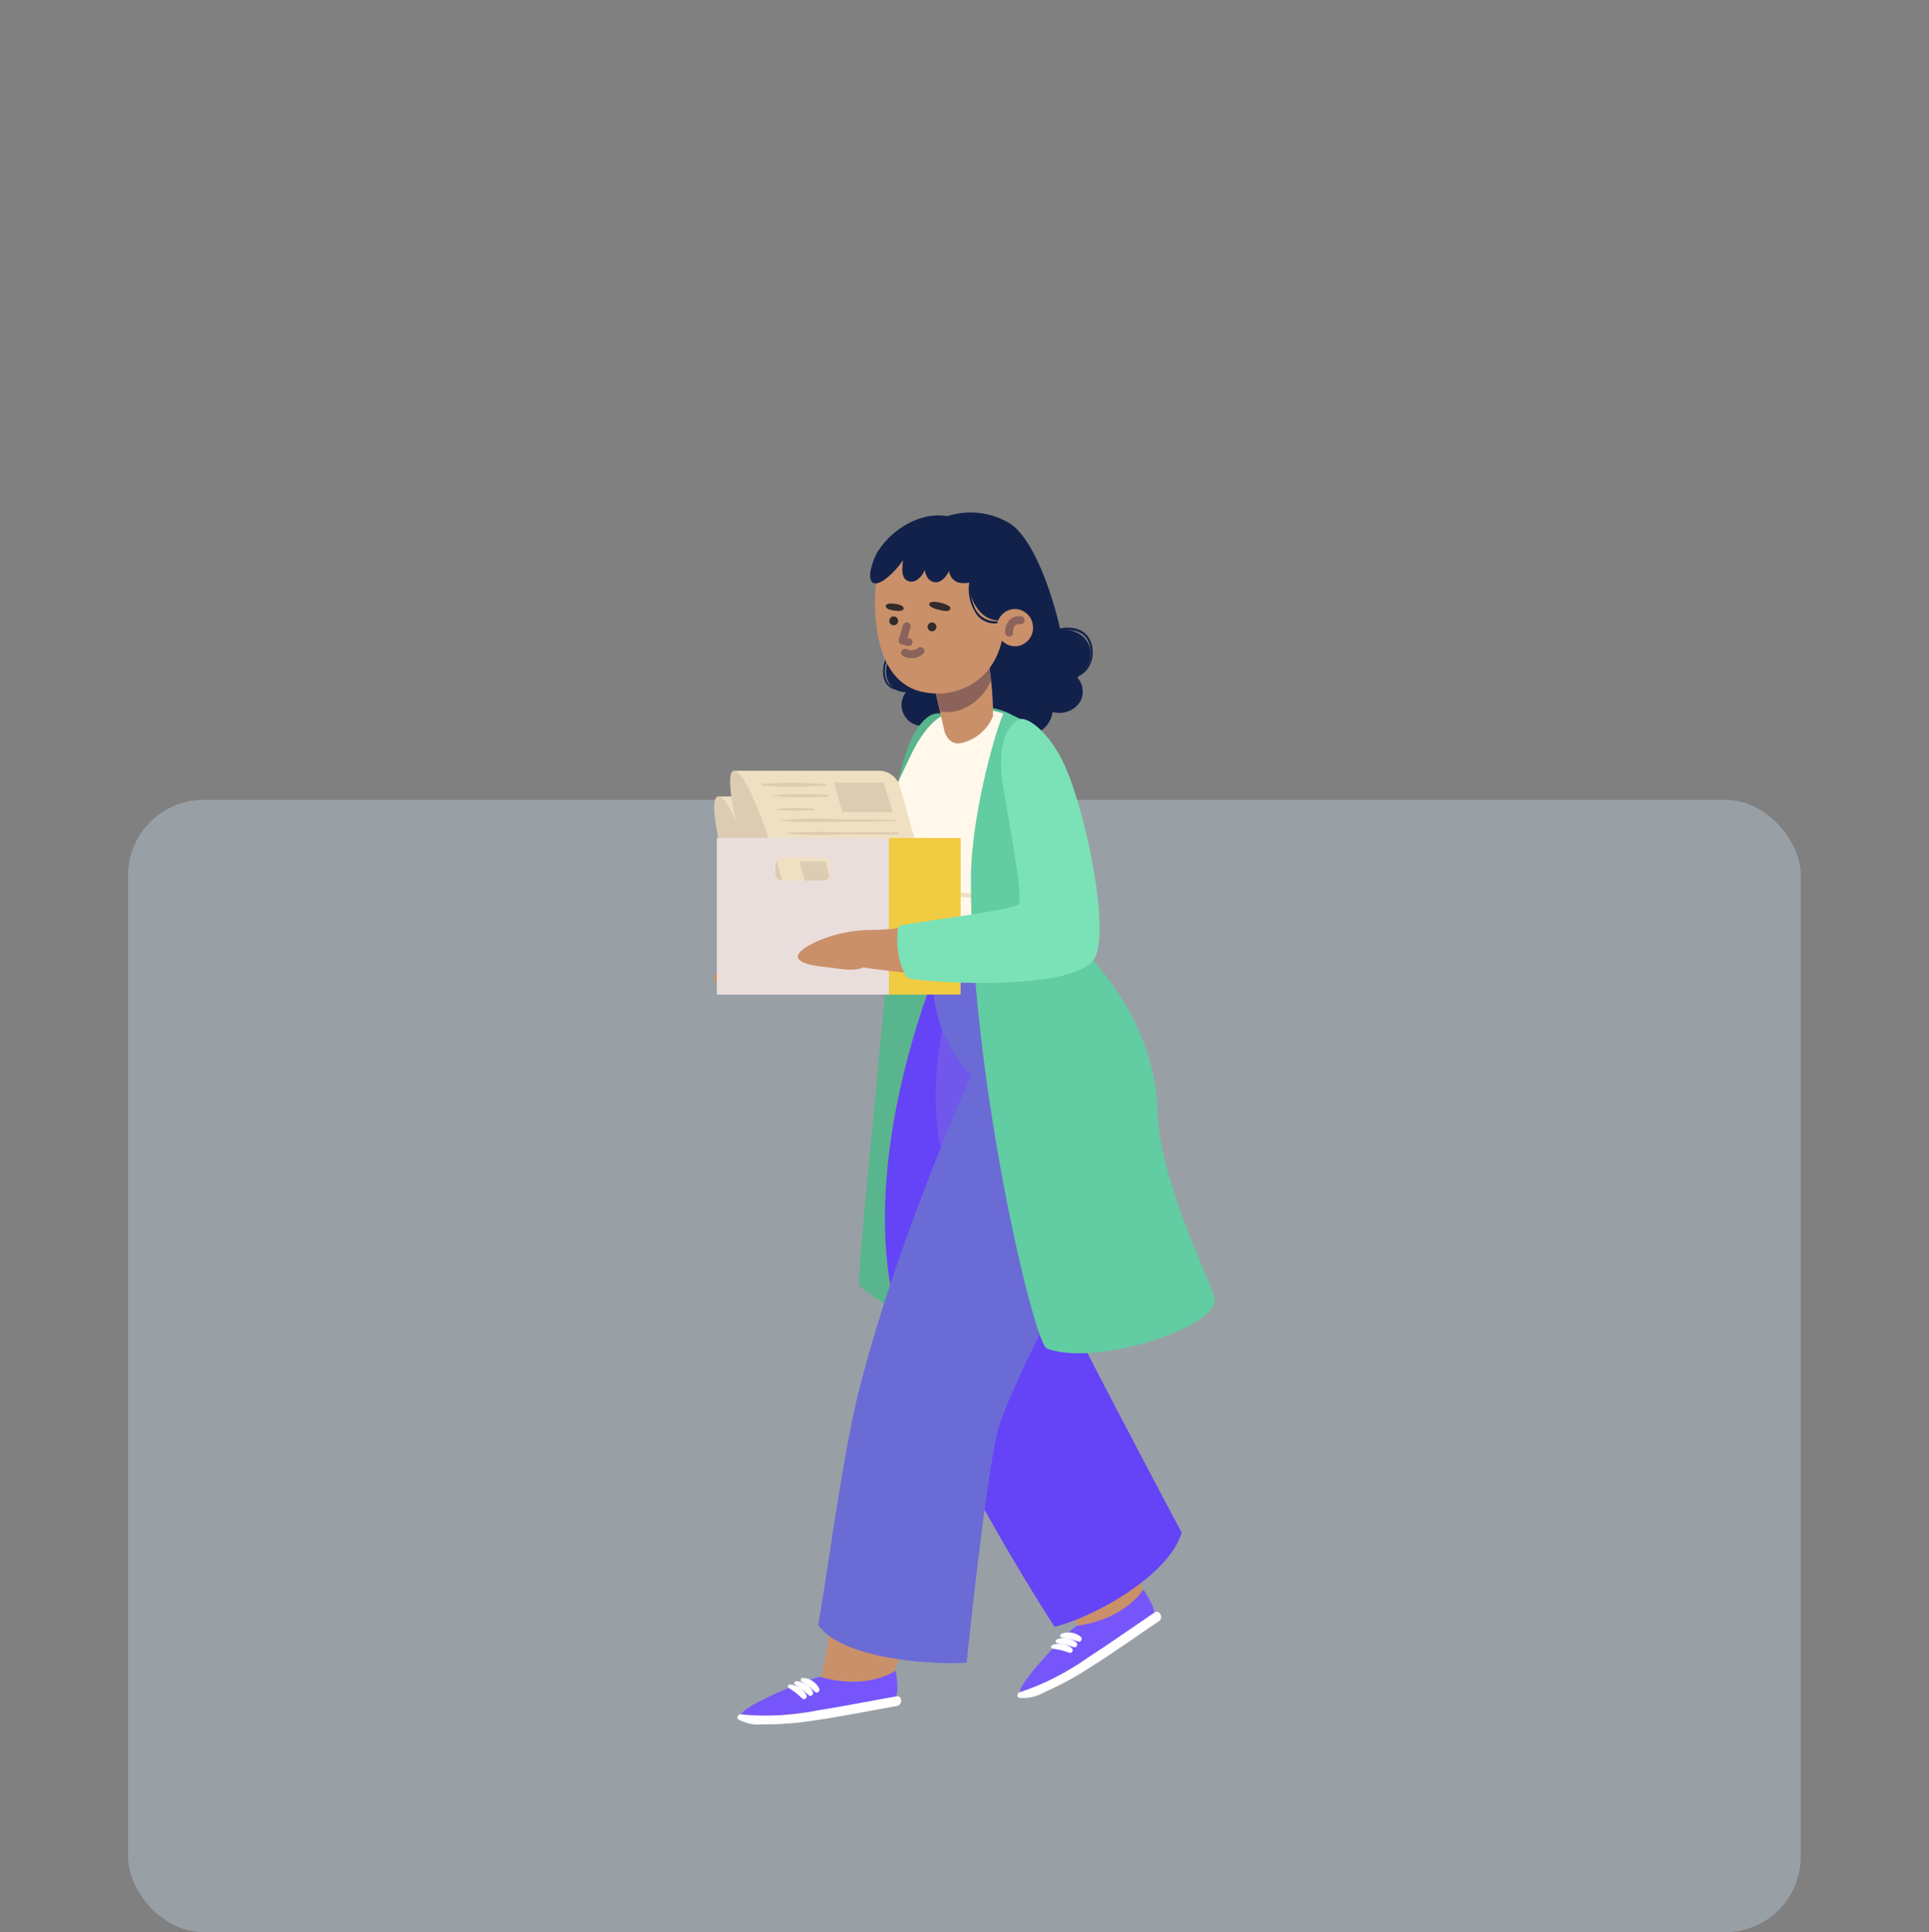 <svg xmlns="http://www.w3.org/2000/svg" width="256" height="256.426" viewBox="0 0 256 256.426">
  <rect x="0" y="0" width="256" height="256.426" fill="#808080" stroke="none"/>
  <g id="Grupo_29083" data-name="Grupo 29083" transform="translate(1458 5017)">
    <rect id="Rectángulo_5354" data-name="Rectángulo 5354" width="256" height="256" transform="translate(-1458 -5017)" fill="none"/>
    <g id="Grupo_29081" data-name="Grupo 29081" transform="translate(-32.019 814.594)">
      <g id="Image_Place_Holder" data-name="Image Place Holder" transform="translate(-1408.981 -5725.433)" opacity="0.3">
        <rect id="Image_Place_Holder-2" data-name="Image Place Holder" width="221.981" height="150.264" rx="10" fill="#d1eaff"/>
      </g>
      <g id="Grupo_29077" data-name="Grupo 29077" transform="translate(-1862.967 -6236.806)">
        <g id="Grupo_26784" data-name="Grupo 26784" transform="translate(554.18 473.212)">
          <path id="Trazado_54312" data-name="Trazado 54312" d="M570.222,495.119a2.818,2.818,0,0,1,.432,3.149,3.281,3.281,0,0,1-3.707,1.429,3.547,3.547,0,0,1-2.727,3,7.291,7.291,0,0,1-5.366-.479c-2,2.656-7.117,2.29-7.848-1.112a2.584,2.584,0,0,1-3.432-.537,2.749,2.749,0,0,1-.08-3.5,2.5,2.5,0,0,1-2.483-1.753c-.6-1.833.556-3.465,1.91-4.575a12.35,12.35,0,0,1-.908-7.924,13.161,13.161,0,0,1,2.951-6.635,10.046,10.046,0,0,1,12.384-1.459c4.191,2.869,6.692,14.143,6.612,14.08s3.008-.326,3.878,2.22C572.641,493.371,570.222,495.119,570.222,495.119Z" transform="translate(-544.455 -473.212)" fill="#12214a"/>
          <path id="Trazado_54313" data-name="Trazado 54313" d="M562.549,484.668c-.382-2.407-2.456-3.027-4.627-2.5a.055.055,0,0,0,.016.108c1.975-.066,3.927.017,4.329,2.417a3.143,3.143,0,0,1-2.891,3.831.057.057,0,0,0,0,.113C561.564,488.8,562.867,486.67,562.549,484.668Z" transform="translate(-534.773 -466.69)" fill="#12214a"/>
          <path id="Trazado_54314" data-name="Trazado 54314" d="M548.3,488.947c-1.117.41-2.436.608-3.146-.627a3.25,3.25,0,0,1-.115-2.47,4.471,4.471,0,0,1,2.618-2.68c.049-.021.012-.094-.035-.082a4.08,4.08,0,0,0-2.994,4.153c.136,2.166,2,2.675,3.754,1.9C548.494,489.093,548.416,488.9,548.3,488.947Z" transform="translate(-544.623 -465.877)" fill="#12214a"/>
          <path id="Trazado_54315" data-name="Trazado 54315" d="M556.664,488.814a5.555,5.555,0,0,1-3.641,3.553c-2.18.523-4.929-1.051-4.469-3.564a.033.033,0,0,0-.064-.018c-.776,2.086,1.3,3.768,3.221,3.944a5.023,5.023,0,0,0,5.082-3.862C556.814,488.793,556.7,488.738,556.664,488.814Z" transform="translate(-541.874 -461.661)" fill="#12214a"/>
        </g>
        <g id="Grupo_26785" data-name="Grupo 26785" transform="translate(531.756 499.887)">
          <path id="Trazado_54316" data-name="Trazado 54316" d="M557.441,493.978c-1.8,5.059-2.438,13.209-3.583,14.765-1.182,1.607-10.985,6.727-14.272,8.036-4,1.591-6.969,4.526-7.694,6.166-.7,1.586,1.445,1.347,3.5.73,1.792-.54,3.747-.763,4.82-1.879,0,0,17.489-2.114,21.778-7.647,1.854-2.395,3.69-14.5,2.443-21.567-.368-2.083-1.058-3.494-2.292-3.649S558.874,489.942,557.441,493.978Z" transform="translate(-531.756 -488.22)" fill="#ca906a"/>
          <path id="Trazado_54317" data-name="Trazado 54317" d="M549.349,503.038a.7.7,0,0,0-.9-.437.534.534,0,0,0-.157.88.332.332,0,0,0,.561-.308c-.016-.054-.1-.023-.094.037.01.209-.263.2-.34.061a.3.3,0,0,1,.04-.345.354.354,0,0,1,.472-.024.52.52,0,0,1,.221.464.706.706,0,0,1-.315.465c-.033.028-.005.094.033.084A.707.707,0,0,0,549.349,503.038Z" transform="translate(-519.602 -478.095)" fill="#8c635a"/>
          <path id="Trazado_54318" data-name="Trazado 54318" d="M553.873,491.481c-2.154,4.012-3.778,15.769-4.338,16.952s-11.577,6.689-11.928,7.233.436,6.1,3.254,6.293c.751.051,14.347-2.7,17.349-7.206s2.9-16.515,2.339-21.074S556.876,485.893,553.873,491.481Z" transform="translate(-527.467 -488.518)" fill="#59b58d"/>
        </g>
        <path id="Trazado_54319" data-name="Trazado 54319" d="M553.76,488.942c-1.964,1.091-5.124,6.856-6.518,25.136s-4.9,50.311-4.4,50.867a40.527,40.527,0,0,0,12.846,6.785c6.338,1.835,17.85,1.335,19.517,0S564.14,489.874,562.96,489.1,557.195,487.035,553.76,488.942Z" transform="translate(8.201 10.945)" fill="#59b58d"/>
        <g id="Grupo_26799" data-name="Grupo 26799" transform="translate(534.841 531.228)">
          <g id="Grupo_26792" data-name="Grupo 26792" transform="translate(19.586 0.023)">
            <path id="Trazado_54320" data-name="Trazado 54320" d="M576.782,585.412l-.011.005-8.482,5.857s-.943-.87-2.452-2.489a.63.63,0,0,0-.058-.061c-4.7-5.068-14.788-17.315-19.336-33.423-6.032-21.387,6.159-48.643,6.159-48.643l15.049-.145s-2.184,36.121-1.563,42.4c.776,7.876,7.553,27.611,9.9,34.263C576.484,584.588,576.782,585.412,576.782,585.412Z" transform="translate(-544.762 -506.514)" fill="#ca906a"/>
            <g id="Grupo_26789" data-name="Grupo 26789" transform="translate(16.003 67.821)">
              <g id="Grupo_26786" data-name="Grupo 26786">
                <path id="Trazado_54321" data-name="Trazado 54321" d="M573.125,566.24c-.962.624-16.781,10.99-17.254,10.1-.268-.5,2.3-3.132,4.564-5.4a.077.077,0,0,0,.021-.028,26.855,26.855,0,0,0,3.212-3.426,41.943,41.943,0,0,0-2.177-3.611c-.756-1.19-1.621-2.581-2.49-3.987a.411.411,0,0,1-.04-.061c-2.494-4.043-5.014-8.2-5.014-8.2l11.847-6.185,3.331,8.887.828,2.2L571,559.305l1.19,3.44S574.092,565.614,573.125,566.24Z" transform="translate(-553.947 -545.429)" fill="#ca906a"/>
              </g>
              <g id="Grupo_26788" data-name="Grupo 26788" transform="translate(1.586 17.121)">
                <path id="Trazado_54322" data-name="Trazado 54322" d="M562.624,560.047c-.6.089-8.087,7.78-7.539,8.852s17.344-9.631,17.71-10.342-1.265-3.212-1.349-3.3S569.319,559.05,562.624,560.047Z" transform="translate(-554.709 -555.253)" fill="#7656fa"/>
                <path id="Trazado_54323" data-name="Trazado 54323" d="M573.031,557.043c-2.951,2-5.877,4.05-8.864,6a34.21,34.21,0,0,1-9.008,4.57c-.336.092-.446.657-.038.746a5.453,5.453,0,0,0,3.254-.732,39.088,39.088,0,0,0,5.181-2.717c3.43-2.114,6.724-4.469,10.063-6.724C574.292,557.724,573.71,556.582,573.031,557.043Z" transform="translate(-554.857 -554.003)" fill="#fff"/>
                <g id="Grupo_26787" data-name="Grupo 26787" transform="translate(4.47 5.65)">
                  <path id="Trazado_54324" data-name="Trazado 54324" d="M560.153,559.95a2.516,2.516,0,0,0-2.585-.387.247.247,0,0,0,.054.469c.38.068.769.122,1.143.214s.735.249,1.114.34C560.236,560.672,560.425,560.156,560.153,559.95Z" transform="translate(-557.422 -557.86)" fill="#fff"/>
                  <path id="Trazado_54325" data-name="Trazado 54325" d="M560.5,559.523a2.516,2.516,0,0,0-2.585-.387.247.247,0,0,0,.054.469c.38.066.768.122,1.141.214s.737.247,1.115.34C560.578,560.245,560.768,559.729,560.5,559.523Z" transform="translate(-557.167 -558.178)" fill="#fff"/>
                  <path id="Trazado_54326" data-name="Trazado 54326" d="M560.839,559.1a2.517,2.517,0,0,0-2.584-.387.246.246,0,0,0,.054.467c.38.068.767.122,1.141.216s.735.247,1.114.338C560.921,559.818,561.111,559.3,560.839,559.1Z" transform="translate(-556.913 -558.495)" fill="#fff"/>
                </g>
              </g>
            </g>
            <g id="Grupo_26791" data-name="Grupo 26791" transform="translate(0 0.003)">
              <g id="Grupo_26790" data-name="Grupo 26790">
                <path id="Trazado_54327" data-name="Trazado 54327" d="M584.14,583.875c-1.675,5.7-11.617,11.21-16.863,12.5,0,0-16.288-24.964-20.839-41.078-6.026-21.388,6.159-48.632,6.159-48.632l15.054-.146s-.915,16.281-1.349,28.766c-.227,6.546-.328,12.051-.1,13.627a13.633,13.633,0,0,0,.861,2.027C570.641,558.491,584.14,583.875,584.14,583.875Z" transform="translate(-544.765 -506.516)" fill="#6543f7"/>
              </g>
            </g>
            <path id="Trazado_54328" data-name="Trazado 54328" d="M564.192,546.465a28.2,28.2,0,0,1-3.5-1.814c-.146-.087-.286-.174-.427-.267-6.786-4.324-14.26-13.379-10.73-31.85,0,0,1.7,7.053,10.431,9.4.127.04.26.073.394.106l3.069,8.775c-.227,6.546-.328,12.051-.1,13.627A13.629,13.629,0,0,0,564.192,546.465Z" transform="translate(-541.892 -502.042)" fill="#a1acbe" opacity="0.2" style="mix-blend-mode: multiply;isolation: isolate"/>
          </g>
          <g id="Grupo_26798" data-name="Grupo 26798">
            <g id="Grupo_26796" data-name="Grupo 26796" transform="translate(0 78.324)">
              <g id="Grupo_26793" data-name="Grupo 26793" transform="translate(0.494)">
                <path id="Trazado_54329" data-name="Trazado 54329" d="M561.611,551.443l-7.491,17.5s.535,2.79-.225,3.449a.65.65,0,0,1-.166.1l-.1.024c-.136.023-.537.1-1.126.207-.455.08-1.03.185-1.7.3H550.8c-.568.1-1.2.208-1.875.328q-.682.11-1.408.242c-.614.1-1.241.209-1.877.314-.256.047-.514.087-.77.127-.387.058-.781.122-1.166.186-.136.024-.265.04-.4.065l-.772.12c-.129.017-.258.042-.394.058l-1.135.171c-1.385.2-2.694.382-3.8.505-.2.017-.394.042-.584.059-1.68.167-2.787.18-2.811-.063-.051-.568,3.337-2,6.3-3.214.007-.009.023-.009.03-.016A27.66,27.66,0,0,0,544.438,570c.023-.068,3.437-18.463,3.437-18.463h.009Z" transform="translate(-533.81 -551.443)" fill="#ca906a"/>
              </g>
              <g id="Grupo_26795" data-name="Grupo 26795" transform="translate(0 17.433)">
                <path id="Trazado_54330" data-name="Trazado 54330" d="M544.316,562.243c-.582-.162-10.551,3.824-10.486,5.024s19.761-1.75,20.385-2.252.148-3.449.11-3.566S550.838,564.053,544.316,562.243Z" transform="translate(-533.301 -561.446)" fill="#7656fa"/>
                <path id="Trazado_54331" data-name="Trazado 54331" d="M554.627,563.381c-3.51.629-7.015,1.312-10.535,1.875a34.238,34.238,0,0,1-10.087.514c-.345-.052-.674.42-.338.666a5.443,5.443,0,0,0,3.269.654,39.208,39.208,0,0,0,5.838-.376c3.993-.539,7.959-1.352,11.926-2.055C555.5,564.515,555.436,563.236,554.627,563.381Z" transform="translate(-533.526 -560.017)" fill="#fff"/>
                <g id="Grupo_26794" data-name="Grupo 26794" transform="translate(6.709 0.914)">
                  <path id="Trazado_54332" data-name="Trazado 54332" d="M539.833,563.882a2.517,2.517,0,0,0-2.2-1.4.246.246,0,0,0-.141.45c.319.216.652.423.957.66s.572.526.88.763C539.616,564.576,540,564.182,539.833,563.882Z" transform="translate(-537.376 -561.597)" fill="#fff"/>
                  <path id="Trazado_54333" data-name="Trazado 54333" d="M540.319,563.631a2.512,2.512,0,0,0-2.2-1.4.246.246,0,0,0-.141.45c.319.216.652.424.955.661s.573.526.88.763C540.1,564.324,540.484,563.931,540.319,563.631Z" transform="translate(-537.014 -561.784)" fill="#fff"/>
                  <path id="Trazado_54334" data-name="Trazado 54334" d="M540.806,563.38a2.512,2.512,0,0,0-2.2-1.4.246.246,0,0,0-.141.45c.319.216.652.423.955.661s.572.526.88.763C540.588,564.073,540.972,563.68,540.806,563.38Z" transform="translate(-536.653 -561.97)" fill="#fff"/>
                </g>
              </g>
            </g>
            <path id="Trazado_54335" data-name="Trazado 54335" d="M569.993,549.985c-1.494,3.745-7.478,13.967-8.069,15.973-1.006,3.421-4.721,15.178-6.311,18.967,0,0-13.728.021-13.728,0,.3-1.494,1.971-10.406,4.212-21.884,2.409-12.332,8.778-28.17,12.675-39.856a18.1,18.1,0,0,1-4.787-16.513l17-.169s7.067,4.207,10.37,15.777C585.075,535.276,570.542,548.608,569.993,549.985Z" transform="translate(-527.318 -506.501)" fill="#ca906a"/>
            <g id="Grupo_26797" data-name="Grupo 26797" transform="translate(10.709)">
              <path id="Trazado_54336" data-name="Trazado 54336" d="M574.131,548.5c-1.718,2.2-9.563,17.458-10.675,22.165-1.657,7.006-4.061,30.483-4.061,30.483-4.686.326-16.555-.471-19.725-5.021.782-3.576,3.137-21.943,5.335-30.706,3.226-12.862,8.58-27.513,14.995-42.233a18.217,18.217,0,0,1-4.655-16.513l17.36-.169s7.067,4.207,10.37,15.777C586.792,535.276,575.954,546.163,574.131,548.5Z" transform="translate(-539.671 -506.501)" fill="#6b6bd6"/>
            </g>
          </g>
        </g>
        <g id="Grupo_26802" data-name="Grupo 26802" transform="translate(553.651 499.28)">
          <path id="Trazado_54337" data-name="Trazado 54337" d="M544.324,507.264a.688.688,0,0,0,.009.12,6.008,6.008,0,0,0,1.413,3.1,11.883,11.883,0,0,0,.854.972,17.557,17.557,0,0,0,2.571,2.172s.139.612.383,1.534c.045.178.1.368.145.565.228.821.521,1.8.856,2.78.065.19.129.385.2.575a17.741,17.741,0,0,0,1.314,2.954,6.124,6.124,0,0,0,.422.624,3.08,3.08,0,0,0,.455.486c2.013,1.692,11.595,2.883,16.311-3.038a2.238,2.238,0,0,0,.2-.783c.026-.162.051-.354.077-.565.1-.929.19-2.283.235-3.893,0-.162.005-.322.012-.49.026-1.185.038-2.491.017-3.859l-.012-.455c-.017-1.244-.059-2.529-.131-3.813,0-.138-.014-.275-.023-.406-.071-1.262-.173-2.52-.3-3.726-.014-.12-.03-.239-.044-.352-.136-1.216-.3-2.379-.507-3.451l-.061-.322a19.527,19.527,0,0,0-.805-2.959l-.1-.256c-.033-.082-.07-.166-.1-.242a8.05,8.05,0,0,0-1.194-1.915c-.049-.064-.1-.129-.153-.193a11.5,11.5,0,0,0-1.732-1.629c-.078-.058-.151-.115-.23-.173a13.219,13.219,0,0,0-2.24-1.311c-.115-.052-.235-.1-.355-.153a12.556,12.556,0,0,0-3.324-.9c-.24-.035-.481-.054-.725-.066a11.708,11.708,0,0,0-3.719.34,6.137,6.137,0,0,0-2.825,1.718,6.041,6.041,0,0,0-.425.465h-.007a15.222,15.222,0,0,0-1.835,2.789c-.075.134-.143.267-.213.406-.131.254-.256.509-.376.768-.234.5-.518,1.082-.831,1.736-.063.134-.125.274-.188.411-.336.7-.688,1.476-1.028,2.287-.063.138-.119.284-.181.429-.282.694-.559,1.419-.805,2.149-.049.15-.1.3-.15.451-.218.694-.41,1.393-.554,2.083-.038.157-.071.319-.1.476a11.5,11.5,0,0,0-.211,2.165C544.317,507,544.321,507.134,544.324,507.264Z" transform="translate(-544.319 -488.169)" fill="#fff8eb"/>
          <g id="Grupo_26801" data-name="Grupo 26801" transform="translate(5.436 22.578)">
            <g id="Grupo_26800" data-name="Grupo 26800">
              <path id="Trazado_54338" data-name="Trazado 54338" d="M548.076,502.187c3.744.708,8.27,1.921,11.417-1.037a.086.086,0,0,1,.126.119c-3.064,3.376-7.745,2.527-11.588,1.1A.1.1,0,0,1,548.076,502.187Z" transform="translate(-547.05 -501.124)" fill="#efe0c2"/>
              <path id="Trazado_54339" data-name="Trazado 54339" d="M547.556,502.309a8.745,8.745,0,0,1,3.825.647.032.032,0,0,1-.016.063,29.731,29.731,0,0,0-3.8-.458A.126.126,0,0,1,547.556,502.309Z" transform="translate(-547.438 -500.262)" fill="#efe0c2"/>
            </g>
          </g>
        </g>
        <g id="Grupo_26817" data-name="Grupo 26817" transform="translate(552.465 473.616)">
          <g id="Grupo_26816" data-name="Grupo 26816">
            <g id="Grupo_26803" data-name="Grupo 26803" transform="translate(7.978 15.801)">
              <path id="Trazado_54340" data-name="Trazado 54340" d="M550.128,495.471s.5,1.652,2,1.485a5.979,5.979,0,0,0,4.4-3.559,35.35,35.35,0,0,0-.249-4.828c-.028-.225-.054-.448-.08-.671s-.054-.437-.087-.65c-.04-.284-.082-.561-.125-.84-.319-2.1-.607-3.9-.607-3.9l-.9.537-6.267,4.062,1.209,5.293.072.324.026.106.371,1.595,0,.014Z" transform="translate(-548.216 -482.51)" fill="#ca906a"/>
              <path id="Trazado_54341" data-name="Trazado 54341" d="M549.5,492.726a5.635,5.635,0,0,0,2.707-.206,7.068,7.068,0,0,0,4.083-3.951c-.028-.225-.054-.448-.08-.671s-.054-.437-.087-.65c-.04-.284-.082-.561-.125-.84-.319-2.1-.607-3.9-.607-3.9l-.9.537-6.267,4.062,1.209,5.293Z" transform="translate(-548.216 -482.51)" fill="#8c635a"/>
            </g>
            <g id="Grupo_26815" data-name="Grupo 26815">
              <path id="Trazado_54342" data-name="Trazado 54342" d="M544.116,486.9c.929,9.577,6.342,9.584,8,9.7,1.879.131,9.069-.851,9.134-10.471s-4.683-12.215-8.991-12.02S543.185,477.326,544.116,486.9Z" transform="translate(-543.371 -472.956)" fill="#ca906a"/>
              <g id="Grupo_26804" data-name="Grupo 26804">
                <path id="Trazado_54343" data-name="Trazado 54343" d="M561.632,487.164c-2.21.931-4.756-1.323-4.859-4.793a3.53,3.53,0,0,1-1.514-.052,1.767,1.767,0,0,1-1.14-1.525c-.3.674-1,1.568-1.819,1.521-1.241-.073-1.417-1.621-1.429-1.649-.263.849-1.3,1.966-2.321,1.431-.842-.437-.629-1.711-.568-2.7-.673,1.088-2.83,3.409-3.867,3.027-1.084-.4-.049-3.249.5-4.127,2.363-3.764,7.508-6.324,11.509-3.916a.178.178,0,0,1,.139-.045,7.967,7.967,0,0,1,7.043,5.113C564.18,481.747,564.321,486.024,561.632,487.164Z" transform="translate(-543.638 -473.444)" fill="#12214a"/>
                <path id="Trazado_54344" data-name="Trazado 54344" d="M555.913,483.767a3.055,3.055,0,0,1-3.965-1.5,6.912,6.912,0,0,1-.472-4.071c.009-.077-.12-.094-.134-.019a5.928,5.928,0,0,0,.849,4.946,2.954,2.954,0,0,0,3.789.8C556.059,483.877,556.007,483.728,555.913,483.767Z" transform="translate(-538.046 -469.961)" fill="#12214a"/>
              </g>
              <g id="Grupo_26811" data-name="Grupo 26811" transform="translate(2.082 11.465)">
                <g id="Grupo_26805" data-name="Grupo 26805" transform="translate(1.697 2.734)">
                  <path id="Trazado_54345" data-name="Trazado 54345" d="M547.041,484.707a.521.521,0,0,0,.227-1.016l-.284-.066.4-1.361a.521.521,0,0,0-1-.3l-.561,1.893a.525.525,0,0,0,.049.41.515.515,0,0,0,.333.246l.823.192Z" transform="translate(-545.807 -481.591)" fill="#8c635a"/>
                </g>
                <g id="Grupo_26806" data-name="Grupo 26806" transform="translate(5.749)">
                  <path id="Trazado_54346" data-name="Trazado 54346" d="M549.607,480.146s-1.351-.38-1.474.193c0,0-.075.392,1.108.7s1.511.279,1.692-.068S550.25,480.273,549.607,480.146Z" transform="translate(-548.131 -480.022)" fill="#322b2a"/>
                </g>
                <g id="Grupo_26807" data-name="Grupo 26807" transform="translate(0 0.225)">
                  <path id="Trazado_54347" data-name="Trazado 54347" d="M546.056,480.194s1.157.1,1.145.657c0,0-.016.377-1.025.268s-1.305-.3-1.342-.615C544.793,480.149,545.516,480.1,546.056,480.194Z" transform="translate(-544.833 -480.152)" fill="#322b2a"/>
                </g>
                <g id="Grupo_26808" data-name="Grupo 26808" transform="translate(0.456 1.941)">
                  <path id="Trazado_54348" data-name="Trazado 54348" d="M546.263,481.833a.588.588,0,1,1-.484-.69A.6.6,0,0,1,546.263,481.833Z" transform="translate(-545.094 -481.136)" fill="#322b2a"/>
                </g>
                <g id="Grupo_26809" data-name="Grupo 26809" transform="translate(5.539 2.739)">
                  <path id="Trazado_54349" data-name="Trazado 54349" d="M549.178,482.291a.587.587,0,1,1-.485-.69A.6.6,0,0,1,549.178,482.291Z" transform="translate(-548.011 -481.594)" fill="#322b2a"/>
                </g>
                <g id="Grupo_26810" data-name="Grupo 26810" transform="translate(2.034 6.019)">
                  <path id="Trazado_54350" data-name="Trazado 54350" d="M546.862,484.886a2.282,2.282,0,0,0,2.161-.631.521.521,0,0,0-.835-.612,1.507,1.507,0,0,1-1.438.112.52.52,0,1,0-.46.932A2.379,2.379,0,0,0,546.862,484.886Z" transform="translate(-546 -483.476)" fill="#8c635a"/>
                </g>
              </g>
              <g id="Grupo_26814" data-name="Grupo 26814" transform="translate(16.815 12.419)">
                <g id="Grupo_26812" data-name="Grupo 26812">
                  <path id="Trazado_54351" data-name="Trazado 54351" d="M558.077,482.832a2.452,2.452,0,0,1-2.18,2.682,2.427,2.427,0,0,1-2.6-2.253,2.451,2.451,0,0,1,2.18-2.682A2.427,2.427,0,0,1,558.077,482.832Z" transform="translate(-553.287 -480.57)" fill="#ca906a"/>
                </g>
                <g id="Grupo_26813" data-name="Grupo 26813" transform="translate(1.109 0.961)">
                  <path id="Trazado_54352" data-name="Trazado 54352" d="M554.448,483.824l.045,0a.522.522,0,0,0,.474-.561,1.318,1.318,0,0,1,.267-.91.85.85,0,0,1,.7-.185.513.513,0,0,0,.559-.479.521.521,0,0,0-.478-.559,1.867,1.867,0,0,0-1.525.491,2.351,2.351,0,0,0-.565,1.727A.523.523,0,0,0,554.448,483.824Z" transform="translate(-553.923 -481.121)" fill="#8c635a"/>
                </g>
              </g>
            </g>
          </g>
        </g>
        <g id="Grupo_26820" data-name="Grupo 26820" transform="translate(531.771 507.505)">
          <g id="Grupo_26818" data-name="Grupo 26818" transform="translate(0 3.412)">
            <path id="Trazado_54353" data-name="Trazado 54353" d="M559.49,516.24H538.1l-6.011-21.393h19.178a2.922,2.922,0,0,1,2.813,2.133Z" transform="translate(-531.526 -494.847)" fill="#efe0c2"/>
            <path id="Trazado_54354" data-name="Trazado 54354" d="M540.74,516.24h-4.209s-6.711-21.393-4.207-21.393S540.74,516.24,540.74,516.24Z" transform="translate(-531.765 -494.847)" fill="#dbccb2"/>
            <path id="Trazado_54355" data-name="Trazado 54355" d="M542.73,495.934a62.4,62.4,0,0,0-8.466-.03.122.122,0,0,0,0,.244,62.685,62.685,0,0,0,8.466-.031A.092.092,0,0,0,542.73,495.934Z" transform="translate(-529.996 -494.167)" fill="#dbccb2"/>
            <path id="Trazado_54356" data-name="Trazado 54356" d="M542.368,496.73A48.063,48.063,0,0,0,535,496.8a.037.037,0,0,0,0,.075,48.084,48.084,0,0,0,7.363.07A.108.108,0,0,0,542.368,496.73Z" transform="translate(-529.385 -493.527)" fill="#dbccb2"/>
            <path id="Trazado_54357" data-name="Trazado 54357" d="M540.2,497.749a28.522,28.522,0,0,0-4.909.082.028.028,0,0,0,0,.056,28.522,28.522,0,0,0,4.909.082A.11.11,0,0,0,540.2,497.749Z" transform="translate(-529.168 -492.744)" fill="#dbccb2"/>
            <path id="Trazado_54358" data-name="Trazado 54358" d="M551,498.664c-2.55-.084-5.1-.084-7.649-.091a57.993,57.993,0,0,0-7.647.106.05.05,0,0,0,0,.1,58,58,0,0,0,7.647.106c2.55-.005,5.1-.005,7.649-.091A.065.065,0,0,0,551,498.664Z" transform="translate(-528.872 -492.135)" fill="#dbccb2"/>
            <path id="Trazado_54359" data-name="Trazado 54359" d="M550.784,499.58c-2.429-.049-4.862-.012-7.294-.012a66.97,66.97,0,0,0-7.294.073.066.066,0,0,0,0,.133,67.859,67.859,0,0,0,7.294.073c2.431,0,4.864.037,7.294-.012A.127.127,0,0,0,550.784,499.58Z" transform="translate(-528.519 -491.39)" fill="#dbccb2"/>
            <path id="Trazado_54360" data-name="Trazado 54360" d="M545.421,500.738a63.415,63.415,0,0,0-8.914-.005.066.066,0,0,0,0,.133,63.684,63.684,0,0,0,8.914-.005A.061.061,0,0,0,545.421,500.738Z" transform="translate(-528.289 -490.591)" fill="#dbccb2"/>
            <path id="Trazado_54361" data-name="Trazado 54361" d="M549.066,501.815c-1.7-.1-3.426-.038-5.131-.035a30.925,30.925,0,0,0-4.566.117c-.018,0-.018.035,0,.037a30.931,30.931,0,0,0,4.566.118c1.7,0,3.428.07,5.131-.035A.1.1,0,0,0,549.066,501.815Z" transform="translate(-526.126 -489.716)" fill="#dbccb2"/>
            <path id="Trazado_54362" data-name="Trazado 54362" d="M549.013,502.73c-1.61-.08-3.229-.047-4.843-.051a23.988,23.988,0,0,0-4.277.139.018.018,0,0,0,0,.033,24,24,0,0,0,4.277.139c1.614,0,3.233.03,4.843-.051A.105.105,0,0,0,549.013,502.73Z" transform="translate(-525.736 -489.049)" fill="#dbccb2"/>
            <path id="Trazado_54363" data-name="Trazado 54363" d="M549.372,503.757c-1.619-.056-3.243-.026-4.862-.03a26.054,26.054,0,0,0-4.3.11.05.05,0,0,0,0,.1,26.061,26.061,0,0,0,4.3.11c1.619,0,3.243.026,4.862-.028A.129.129,0,0,0,549.372,503.757Z" transform="translate(-525.52 -488.276)" fill="#dbccb2"/>
            <path id="Trazado_54364" data-name="Trazado 54364" d="M551.979,504.975c-2.454-.059-4.913-.017-7.369-.019a43.248,43.248,0,0,0-6.788.112.036.036,0,0,0,0,.068,43.233,43.233,0,0,0,6.788.113c2.456,0,4.915.04,7.369-.019A.127.127,0,0,0,551.979,504.975Z" transform="translate(-527.284 -487.399)" fill="#dbccb2"/>
            <path id="Trazado_54365" data-name="Trazado 54365" d="M537.023,501.754l1.35,4.517h3.276l-1.116-4.517Z" transform="translate(-527.859 -489.716)" fill="#dbccb2"/>
            <path id="Trazado_54366" data-name="Trazado 54366" d="M539.677,495.744l1.133,3.927h6.668l-1.219-3.927Z" transform="translate(-525.887 -494.181)" fill="#dbccb2"/>
          </g>
          <g id="Grupo_26819" data-name="Grupo 26819" transform="translate(2.107)">
            <path id="Trazado_54367" data-name="Trazado 54367" d="M560.7,514.282H539.306l-6.011-21.393h19.178a2.922,2.922,0,0,1,2.813,2.131Z" transform="translate(-532.735 -492.889)" fill="#efe0c2"/>
            <path id="Trazado_54368" data-name="Trazado 54368" d="M541.95,514.282h-4.209s-6.712-21.393-4.207-21.393S541.95,514.282,541.95,514.282Z" transform="translate(-532.974 -492.889)" fill="#dbccb2"/>
            <path id="Trazado_54369" data-name="Trazado 54369" d="M543.937,493.977a62.352,62.352,0,0,0-8.465-.031.122.122,0,0,0,0,.244,62.67,62.67,0,0,0,8.465-.03A.092.092,0,0,0,543.937,493.977Z" transform="translate(-531.205 -492.209)" fill="#dbccb2"/>
            <path id="Trazado_54370" data-name="Trazado 54370" d="M543.577,494.773a48.078,48.078,0,0,0-7.363.07.037.037,0,0,0,0,.075,48.084,48.084,0,0,0,7.363.072A.108.108,0,0,0,543.577,494.773Z" transform="translate(-530.594 -491.57)" fill="#dbccb2"/>
            <path id="Trazado_54371" data-name="Trazado 54371" d="M541.405,495.79a28.7,28.7,0,0,0-4.909.082.029.029,0,0,0,0,.058,28.7,28.7,0,0,0,4.909.082A.111.111,0,0,0,541.405,495.79Z" transform="translate(-530.377 -490.786)" fill="#dbccb2"/>
            <path id="Trazado_54372" data-name="Trazado 54372" d="M552.21,496.706c-2.548-.085-5.1-.084-7.647-.091a57.989,57.989,0,0,0-7.647.106.05.05,0,0,0,0,.1,57.979,57.979,0,0,0,7.647.106c2.55-.007,5.1-.005,7.647-.091A.065.065,0,0,0,552.21,496.706Z" transform="translate(-530.081 -490.177)" fill="#dbccb2"/>
            <path id="Trazado_54373" data-name="Trazado 54373" d="M551.993,497.622c-2.43-.051-4.863-.014-7.294-.014a67.4,67.4,0,0,0-7.294.075.065.065,0,0,0,0,.131,67.4,67.4,0,0,0,7.294.075c2.431,0,4.864.035,7.294-.014A.126.126,0,0,0,551.993,497.622Z" transform="translate(-529.728 -489.432)" fill="#dbccb2"/>
            <path id="Trazado_54374" data-name="Trazado 54374" d="M546.63,498.778a63.677,63.677,0,0,0-8.914,0,.065.065,0,0,0,0,.131,63.4,63.4,0,0,0,8.914-.005A.061.061,0,0,0,546.63,498.778Z" transform="translate(-529.498 -488.633)" fill="#dbccb2"/>
            <path id="Trazado_54375" data-name="Trazado 54375" d="M550.274,499.857c-1.7-.106-3.424-.04-5.129-.037a30.952,30.952,0,0,0-4.566.118.019.019,0,0,0,0,.037,30.943,30.943,0,0,0,4.566.119c1.7,0,3.428.07,5.129-.037A.1.1,0,0,0,550.274,499.857Z" transform="translate(-527.335 -487.759)" fill="#dbccb2"/>
            <path id="Trazado_54376" data-name="Trazado 54376" d="M550.222,500.77c-1.612-.078-3.229-.045-4.843-.049a23.822,23.822,0,0,0-4.277.139c-.016,0-.016.03,0,.031a23.834,23.834,0,0,0,4.277.139c1.614,0,3.231.03,4.843-.049A.106.106,0,0,0,550.222,500.77Z" transform="translate(-526.945 -487.091)" fill="#dbccb2"/>
            <path id="Trazado_54377" data-name="Trazado 54377" d="M550.581,501.8c-1.619-.054-3.243-.024-4.862-.028a26.049,26.049,0,0,0-4.3.11.05.05,0,0,0,0,.1,26.047,26.047,0,0,0,4.3.11c1.619,0,3.243.026,4.862-.03A.129.129,0,0,0,550.581,501.8Z" transform="translate(-526.728 -486.318)" fill="#dbccb2"/>
            <path id="Trazado_54378" data-name="Trazado 54378" d="M553.188,503.017c-2.454-.059-4.915-.017-7.368-.019a43.029,43.029,0,0,0-6.788.112.036.036,0,0,0,0,.068,43.242,43.242,0,0,0,6.788.111c2.454,0,4.915.04,7.368-.019A.126.126,0,0,0,553.188,503.017Z" transform="translate(-528.493 -485.441)" fill="#dbccb2"/>
            <path id="Trazado_54379" data-name="Trazado 54379" d="M538.232,499.8l1.35,4.517h3.276l-1.116-4.517Z" transform="translate(-529.068 -487.759)" fill="#dbccb2"/>
            <path id="Trazado_54380" data-name="Trazado 54380" d="M540.886,493.786l1.133,3.927h6.668l-1.219-3.927Z" transform="translate(-527.097 -492.223)" fill="#dbccb2"/>
          </g>
          <path id="Trazado_54381" data-name="Trazado 54381" d="M531.965,498.008v20.786H554.8V498.008Zm15.061,4.711a.952.952,0,0,1-.953.948h-5.385a.951.951,0,0,1-.948-.948v-1.182a.952.952,0,0,1,.948-.953h5.385a.954.954,0,0,1,.953.953Z" transform="translate(-531.616 -489.087)" fill="#eadedd"/>
          <rect id="Rectángulo_5235" data-name="Rectángulo 5235" width="9.519" height="20.788" transform="translate(23.183 8.919)" fill="#f1cb42"/>
        </g>
        <path id="Trazado_54382" data-name="Trazado 54382" d="M555.741,488.4c-.77,1.262-4.394,13.125-4.428,22.175-.1,26.053,8.353,61.648,10.065,62.319,6.386,2.51,23.355-2.891,22.242-6.833-.68-2.41-7.375-15.854-7.562-24.7-.249-11.928-8.886-20.415-10.176-21.771s-.586-21.227-3.228-25.882C560.57,490.04,555.741,488.4,555.741,488.4Z" transform="translate(14.526 11.282)" fill="#62cca2"/>
        <g id="Grupo_26821" data-name="Grupo 26821" transform="translate(542.861 500.621)">
          <path id="Trazado_54383" data-name="Trazado 54383" d="M565.427,492.836c-.837,4.209,3.852,20.138,2.065,20.971-1.4.654-15.723,2.848-19.333,2.816-4.388-.04-8.327,1.582-9.646,2.851-1.276,1.229.844,1.832,3.022,2.041,1.9.181,3.832.727,5.277.087,0,0,22.236,3.52,29.491-.88,2.642-1.6.669-17.576-2.016-23.338C571.7,491.848,566.95,485.169,565.427,492.836Z" transform="translate(-538.128 -488.615)" fill="#ca906a"/>
          <path id="Trazado_54384" data-name="Trazado 54384" d="M559.786,506.829a.715.715,0,0,0-.687-.763.546.546,0,0,0-.486.772.338.338,0,0,0,.648-.075c.007-.057-.082-.059-.1,0-.071.2-.326.089-.345-.075a.312.312,0,0,1,.171-.31.365.365,0,0,1,.457.159.541.541,0,0,1,.03.525.721.721,0,0,1-.478.317c-.042.014-.04.087,0,.092A.723.723,0,0,0,559.786,506.829Z" transform="translate(-522.95 -476.217)" fill="#8c635a"/>
          <path id="Trazado_54385" data-name="Trazado 54385" d="M561.81,489.028c-1.793,1.014-2.834,3.88-2.083,8.676s2.776,15.039,2.083,15.847-15.472,2.558-15.845,2.879-.593,4.432,1.042,6.83c.376.551,20.673,2.048,24.563-2.076,2.741-2.905-.817-19.978-3.709-26.206C565.764,490.466,562.784,488.479,561.81,489.028Z" transform="translate(-532.504 -488.939)" fill="#7ae2b6"/>
        </g>
      </g>
    </g>
  </g>
</svg>
